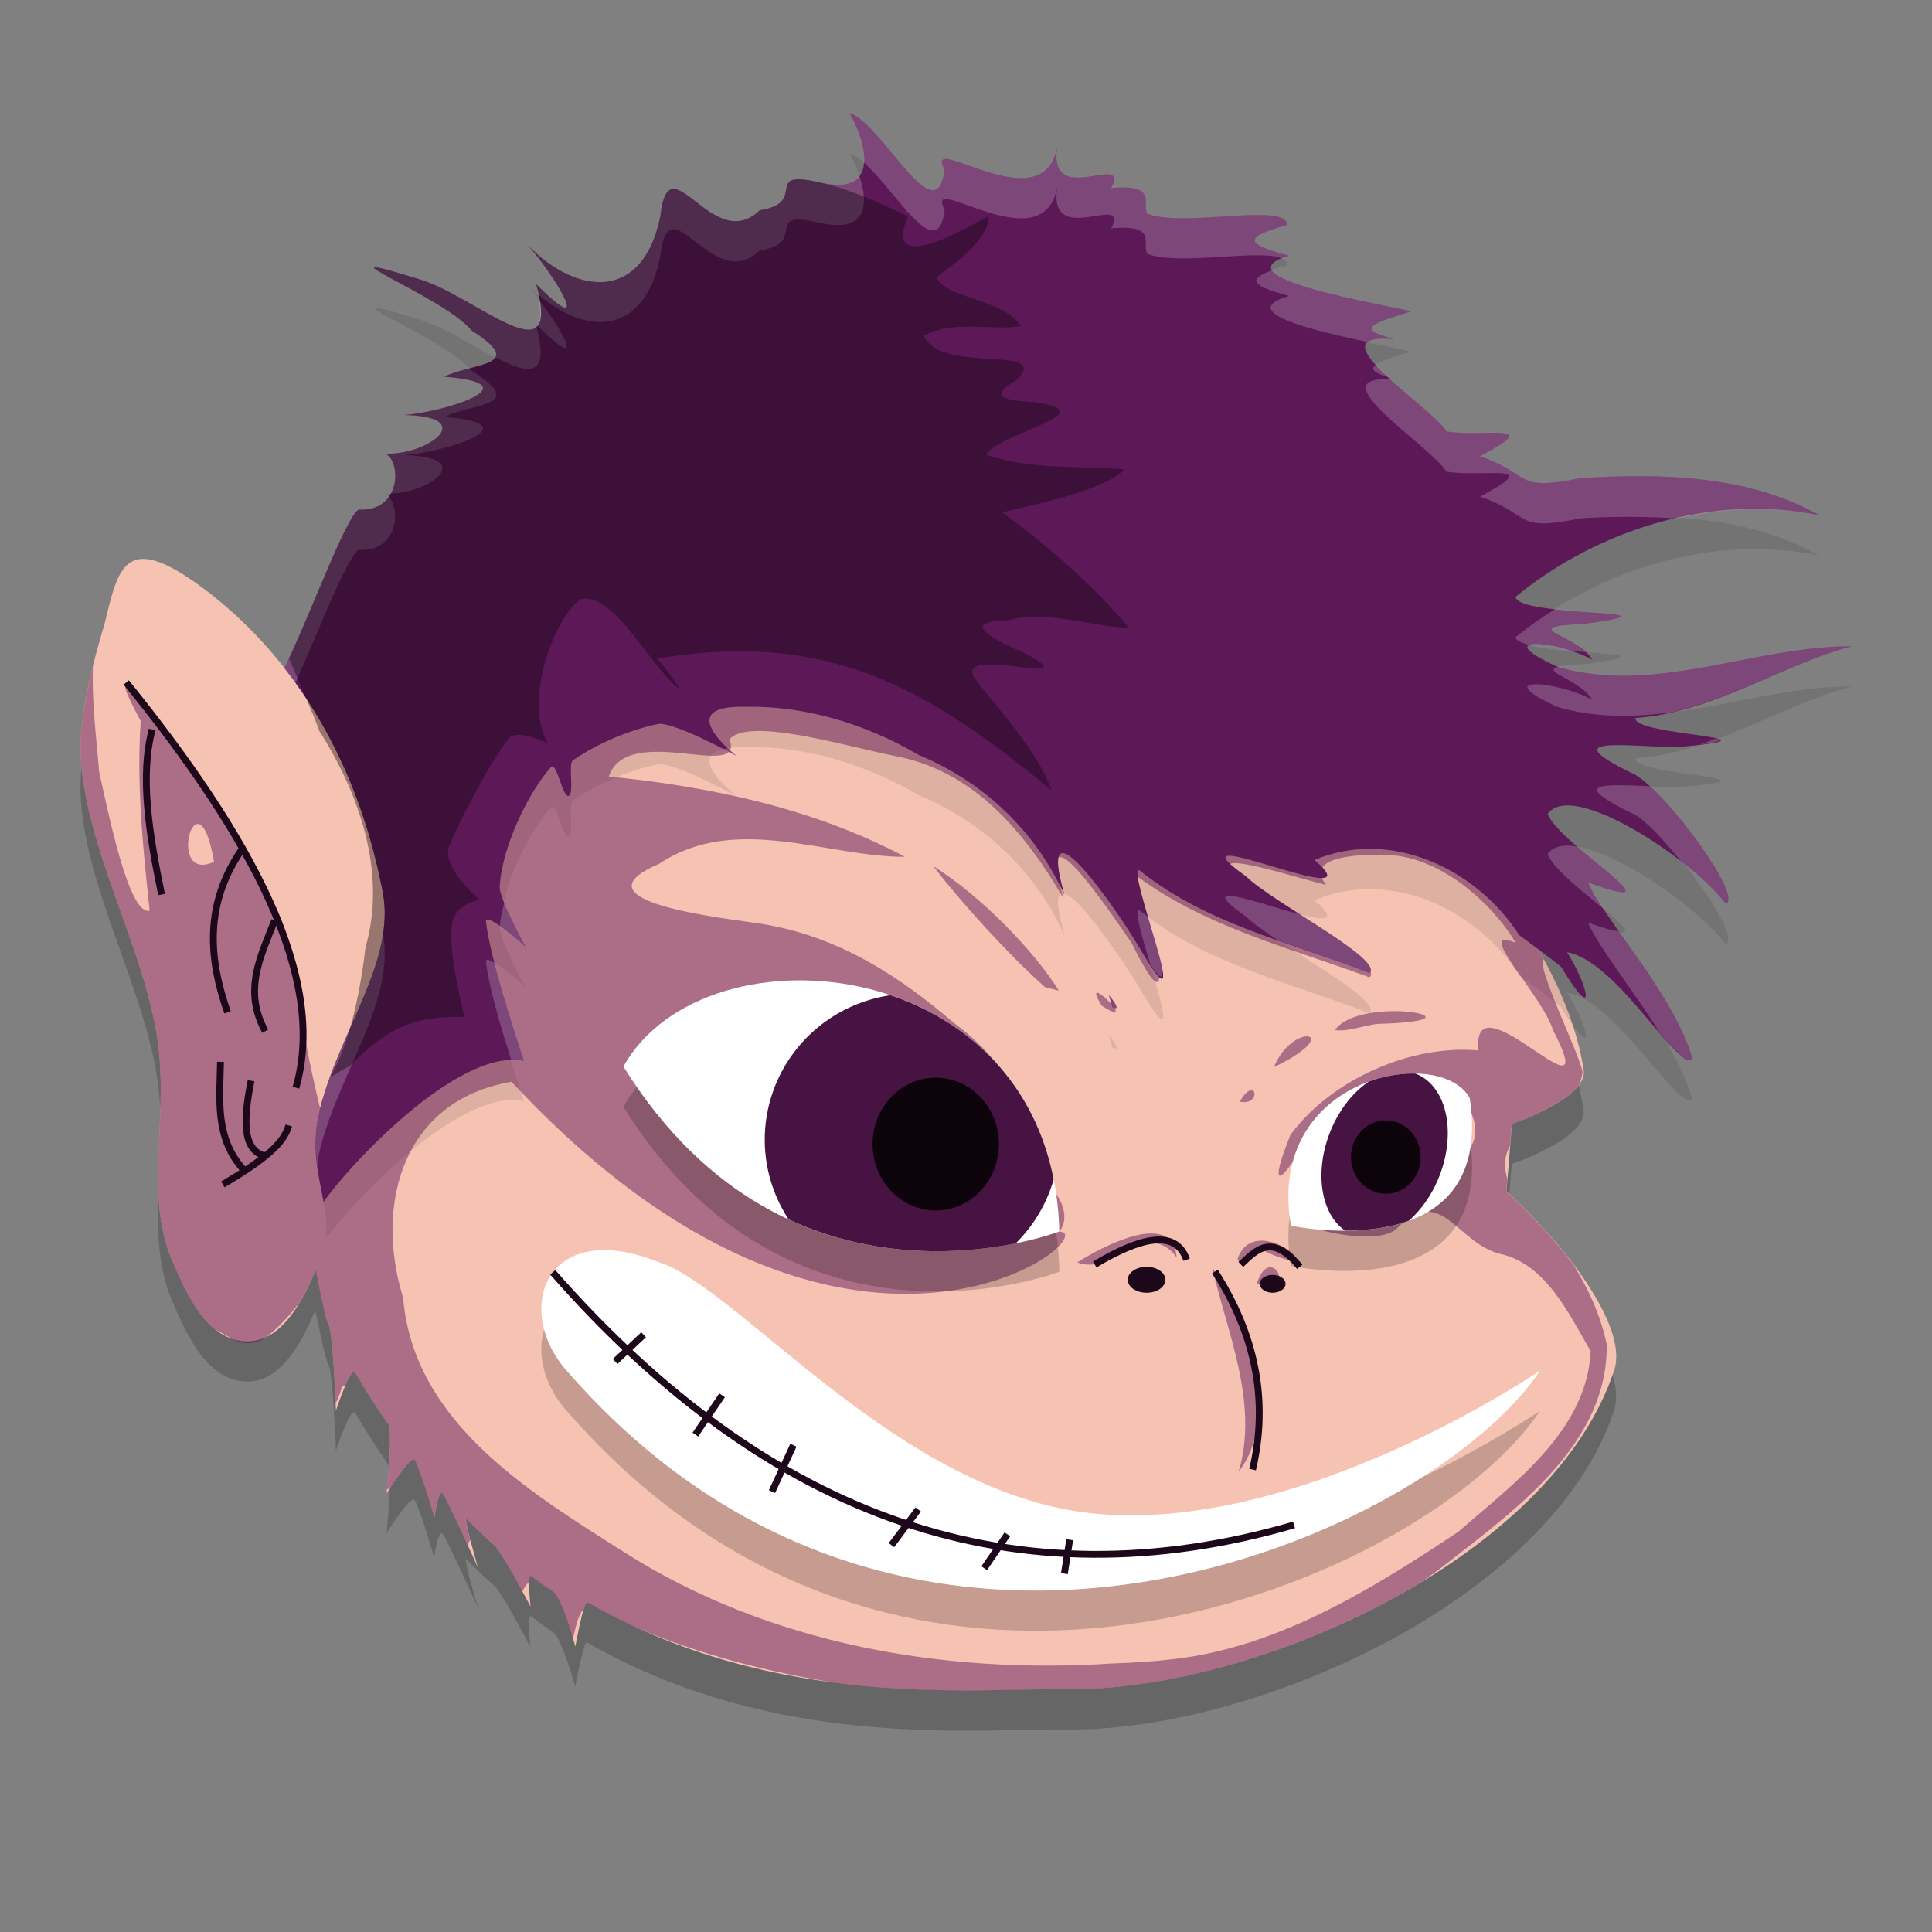 <svg xmlns="http://www.w3.org/2000/svg" width="24" height="24" version="1.1">
 <rect width="100%" height="100%" fill="#808080" stroke="none"/>
 <path style="opacity:0.2" d="m 1.731,7.446 c -0.254,0.036 -0.326,0.364 -0.428,0.787 -0.16,0.53 -0.317,1.17 -0.303,1.609 0.04,1.183 0.814,2.456 0.964,3.63 0.123,0.963 -0.172,1.872 0.174,2.689 0.195,0.46 0.435,0.95 0.875,0.998 0.452,0.049 0.725,-0.454 0.903,-0.882 0.059,0.27 0.121,0.595 0.168,0.685 0.053,0.102 0.089,1.061 0.089,1.061 0,0 0.184,-0.564 0.24,-0.469 0.133,0.224 0.27,0.437 0.409,0.638 0.061,0.088 -0.021,0.855 -0.021,0.855 -1e-7,0 0.299,-0.475 0.347,-0.414 0.062,0.08 0.246,0.715 0.246,0.715 0,0 0.049,-0.357 0.103,-0.296 0.049,0.055 0.44,0.922 0.44,0.922 0,0 -0.192,-0.654 -0.142,-0.603 0.116,0.118 0.233,0.229 0.351,0.334 0.094,0.084 0.443,0.752 0.443,0.752 0,0 -0.048,-0.422 0.009,-0.379 0.09,0.068 0.179,0.134 0.27,0.196 0.116,0.08 0.277,0.679 0.277,0.679 0,0 0.104,-0.574 0.148,-0.549 2.358,1.352 4.855,1.063 5.947,1.08 2.308,0.036 6.031,-1.602 6.81,-3.962 0.185,-0.561 -0.667,-1.617 -1.338,-2.223 l 0.067,-0.839 c 0,0 0.945,-0.321 0.892,-0.671 C 19.448,12.323 18.138,10.985 18.138,10.985 L 6.795,7.938 4.017,15.145 l -0.027,0.125 C 3.932,14.982 3.873,14.667 3.977,14.266 4.232,13.281 4.916,12.429 4.755,11.584 4.346,9.445 3.213,8.296 2.429,7.738 2.101,7.507 1.884,7.424 1.731,7.446 Z"/>
 <path style="fill:#f6c3b3" d="M 6.795,7.439 18.138,10.485 c 0,0 1.31,1.339 1.535,2.806 0.053,0.35 -0.891,0.67 -0.891,0.67 l -0.068,0.839 c 0.671,0.606 1.523,1.661 1.338,2.222 -0.779,2.36 -4.502,3.998 -6.81,3.962 -1.093,-0.017 -3.588,0.273 -5.946,-1.08 -0.045,-0.026 -0.149,0.549 -0.149,0.549 0,0 -0.161,-0.599 -0.277,-0.679 C 6.779,19.713 6.689,19.648 6.599,19.579 c -0.057,-0.043 -0.008,0.379 -0.008,0.379 0,0 -0.35,-0.668 -0.443,-0.752 -0.118,-0.105 -0.235,-0.217 -0.351,-0.334 -0.05,-0.051 0.141,0.603 0.141,0.603 0,0 -0.391,-0.867 -0.44,-0.922 -0.054,-0.061 -0.102,0.296 -0.102,0.296 0,0 -0.185,-0.635 -0.247,-0.715 -0.047,-0.06 -0.346,0.414 -0.346,0.414 0,0 0.081,-0.768 0.02,-0.856 -0.139,-0.2 -0.276,-0.412 -0.409,-0.637 -0.056,-0.095 -0.241,0.469 -0.241,0.469 0,0 -0.035,-0.958 -0.089,-1.061 -0.068,-0.13 -0.178,-0.863 -0.244,-1.001 l 0.176,-0.817 z"/>
 <path style="opacity:0.2" d="m 8.184,16.178 c 0.997,0.32 2.975,2.87 5.387,3.121 2.576,0.268 5.561,-1.774 5.561,-1.774 -1.363,2.046 -7.799,4.974 -12.119,-0.029 -0.638,-0.766 -0.206,-1.874 1.171,-1.317 z"/>
 <path style="opacity:0.1" d="M 10.554,1.906 C 10.761,2.273 10.945,2.941 10.187,2.768 9.451,2.596 10.057,3.018 9.438,3.112 8.848,3.679 8.307,2.225 8.203,3.185 7.991,4.233 7.191,4.186 6.56,3.551 6.866,3.883 7.417,4.783 6.66,4.03 6.991,5.227 5.912,4.183 5.225,3.974 3.746,3.514 5.525,4.186 5.86,4.607 c 0.71,0.451 4.23e-4,0.397 -0.341,0.573 1.118,0.088 0.002,0.439 -0.495,0.474 0.927,0.025 0.291,0.501 -0.234,0.481 0.201,0.106 0.186,0.726 -0.339,0.695 -0.173,0.129 -0.582,1.274 -0.919,1.968 0.511,0.651 0.986,1.553 1.222,2.784 0.162,0.845 -0.523,1.698 -0.778,2.683 -0.124,0.477 -0.017,0.834 0.043,1.166 0.272,-0.404 1.657,-1.92 2.489,-1.754 -0.149,-0.457 -0.424,-1.309 -0.471,-1.728 -0.016,-0.143 0.493,0.314 0.493,0.314 0,0 -0.343,-0.618 -0.322,-0.758 0.035,-0.521 0.374,-1.185 0.637,-1.477 C 6.917,9.949 6.993,10.447 7.072,10.382 7.131,10.332 7.056,9.987 7.117,9.945 7.626,9.595 8.157,9.498 8.157,9.498 c 0.162,-0.064 0.994,0.393 0.994,0.393 0,0 -0.829,-0.634 0.111,-0.611 0.714,-0.013 1.459,0.194 2.149,0.598 0.8,0.333 1.443,0.932 1.812,1.739 -0.372,-1.301 0.663,0.193 0.963,0.709 0.686,1.156 -0.206,-1.061 -0.033,-1.016 0.834,0.671 1.883,0.897 2.859,1.277 0.186,-0.168 -1.203,-0.877 -1.534,-1.201 -1.083,-0.768 1.683,0.509 0.851,-0.203 0.957,-0.402 2.025,0.123 2.543,0.934 0,0 0.466,0.339 0.523,0.398 0.442,0.729 0.346,0.253 0.072,-0.186 0.625,0.111 1.359,1.463 1.558,1.332 -0.222,-0.799 -1.068,-1.693 -1.299,-2.199 1.226,0.443 -0.337,-0.449 -0.5,-0.849 0.292,-0.434 1.787,0.553 2.209,1.111 0.225,-0.064 -0.683,-1.331 -1.122,-1.601 -1.125,-0.536 0.052,-0.316 0.6,-0.349 C 22.249,9.652 20.281,9.639 20.317,9.42 21.286,9.349 22.094,8.775 23,8.528 c -1.215,-0.004 -2.438,0.609 -3.653,0.255 -0.886,-0.406 0.03,-0.318 0.435,-0.086 C 19.604,8.381 18.773,8.292 19.706,8.248 21.041,8.059 18.849,8.173 18.827,7.914 19.85,7.073 21.293,6.625 22.6,6.902 21.723,6.401 20.623,6.376 19.631,6.439 18.801,6.61 19.043,6.398 18.386,6.167 19.204,5.734 18.45,5.935 17.97,5.859 17.748,5.516 16.297,4.626 17.316,4.712 16.862,4.588 16.99,4.533 17.516,4.373 17.67,4.356 15.01,3.967 16.015,3.677 15.49,3.536 15.41,3.455 15.989,3.294 15.992,3.009 14.702,3.331 14.252,3.154 14.179,3.013 14.387,2.788 13.803,2.836 14.044,2.366 13.008,3.11 13.134,2.315 12.972,3.29 11.455,2.098 11.734,2.605 11.631,3.429 10.946,2.016 10.554,1.906 Z m 3.221,10.958 c 0.015,0.049 0.029,0.098 0.042,0.148 0.104,0.053 0.035,-0.064 -0.042,-0.148 z"/>
 <path style="fill:#f6c3b3" d="M 2.429,7.238 C 3.213,7.796 4.346,8.945 4.755,11.084 4.916,11.929 4.232,12.781 3.977,13.766 3.769,14.567 4.212,15.032 3.992,15.603 3.818,16.05 3.528,16.716 3.014,16.66 2.574,16.612 2.334,16.122 2.139,15.662 1.793,14.845 2.088,13.935 1.965,12.972 1.814,11.798 1.041,10.526 1.001,9.343 0.986,8.904 1.143,8.264 1.303,7.734 1.466,7.057 1.554,6.623 2.429,7.238 Z"/>
 <path style="opacity:0.5;fill:#621b5b" d="M 2.622,9.905 C 2.356,9.524 1.079,7.714 1.748,8.957 1.695,9.747 1.775,10.53 1.859,11.313 1.597,11.378 1.34,10.066 1.231,9.586 1.206,9.24 1.138,8.742 1.154,8.278 c -0.094,0.383 -0.163,0.769 -0.153,1.065 0.04,1.183 0.814,2.456 0.964,3.63 0.123,0.963 -0.172,1.872 0.174,2.69 0.14,0.331 0.304,0.677 0.549,0.863 0.189,0.086 0.315,0.228 0.549,0.126 0.233,-0.129 0.482,-0.469 0.482,-0.469 0.078,-0.13 0.146,-0.271 0.202,-0.405 0.056,0.266 0.119,0.601 0.163,0.686 0.045,0.087 0.076,0.759 0.085,0.969 0.024,-0.042 0.051,-0.111 0.084,-0.217 0.012,0.002 0.022,0.006 0.033,0.009 0.05,-0.116 0.102,-0.213 0.128,-0.169 0.133,0.224 0.27,0.437 0.409,0.637 0.055,0.08 -0.004,0.696 -0.016,0.812 0.015,-0.01 0.032,-0.023 0.05,-0.039 0.088,-0.133 0.257,-0.375 0.291,-0.331 0.061,0.078 0.236,0.678 0.243,0.702 0.002,0.001 0.004,0.003 0.005,0.004 0.004,-0.027 0.049,-0.345 0.101,-0.287 0.033,0.038 0.193,0.382 0.312,0.642 0.009,-0.027 0.02,-0.049 0.033,-0.063 -0.039,-0.148 -0.07,-0.284 -0.046,-0.26 0.116,0.118 0.233,0.229 0.351,0.334 0.068,0.061 0.236,0.368 0.342,0.565 0.025,-0.056 0.053,-0.097 0.083,-0.115 0.002,-0.053 0.008,-0.09 0.026,-0.076 0.09,0.068 0.18,0.134 0.27,0.196 0.086,0.059 0.196,0.401 0.248,0.575 0.031,-0.099 0.056,-0.283 0.133,-0.359 0.017,-0.056 0.033,-0.094 0.045,-0.087 0.2,0.115 0.401,0.216 0.601,0.309 6e-4,2.54e-4 0.001,6e-4 0.002,8.5e-4 0.799,0.34 1.641,0.553 2.497,0.692 1.204,0.153 2.241,0.069 2.846,0.078 1.28,0.02 2.995,-0.476 4.402,-1.323 0.121,-0.083 0.241,-0.17 0.357,-0.262 0.864,-0.674 1.977,-1.486 1.96,-2.7 -0.073,-0.353 -0.223,-0.682 -0.412,-0.988 -0.253,-0.336 -0.559,-0.662 -0.835,-0.911 l 0.013,-0.156 c -0.051,-0.172 -0.03,-0.303 0.033,-0.411 l 0.022,-0.273 c 0,0 0.641,-0.218 0.837,-0.491 0.022,-0.047 0.036,-0.099 0.042,-0.156 -0.045,-0.238 -0.596,-1.35 -0.48,-1.393 -0.455,-0.836 -1.041,-1.437 -1.041,-1.437 L 6.795,7.439 4.016,14.646 3.989,14.771 c -0.057,-0.288 -0.117,-0.604 -0.013,-1.005 -0.564,-2.332 0.018,-1.734 -1.355,-3.861 z m 6.777,-0.825 c 0.477,-0.008 1.294,0.229 1.728,0.313 0.983,0.186 1.616,0.965 2.086,1.77 -0.384,-1.268 0.566,0.15 0.844,0.551 0.649,1.312 0.223,-0.395 0.004,-0.876 0.87,0.668 1.941,0.929 2.951,1.303 0.196,-0.166 -1.086,-0.823 -1.404,-1.125 -0.978,-0.596 0.466,-0.117 0.867,-0.023 -0.263,-0.323 0.283,-0.389 0.767,-0.372 0.636,0.021 1.28,0.576 1.587,1.091 -0.541,-0.221 0.322,0.637 0.463,1.084 0.66,1.277 -1.029,-0.731 -0.925,0.253 -0.809,-0.076 -1.81,0.337 -2.337,1.049 -0.346,0.868 -0.005,0.467 0.251,-0.054 0.989,-1.037 -0.31,0.462 0.105,1.042 -1.04,-0.096 0.571,0.491 0.952,0.187 0.565,-0.585 0.746,0.162 1.293,0.302 0.573,0.124 0.858,0.746 1.129,1.21 -0.049,0.993 -0.956,1.64 -1.644,2.243 -1.071,0.712 -2.234,1.433 -3.538,1.582 -0.247,0.03 -0.495,0.045 -0.743,0.053 C 11.731,20.803 9.549,20.426 7.748,19.278 6.57,18.531 5.137,17.665 5.008,16.123 c -0.361,-1.169 -0.001,-2.456 1.346,-2.685 4.185,4.495 7.404,1.88 6.806,1.861 0.29,-0.37 -0.534,-1.04 -0.366,-0.368 0.166,-0.972 -0.223,-1.69 -0.956,-2.234 C 11.186,12.141 10.433,11.632 9.454,11.475 9.059,11.412 7.063,11.208 8.187,10.732 c 0.947,-0.635 2.086,-0.085 3.054,-0.088 -1.119,-0.599 -2.415,-0.873 -3.679,-0.998 0.238,-0.683 1.693,0.067 1.501,-0.461 0.056,-0.072 0.177,-0.101 0.336,-0.104 z M 2.466,10.236 c 0.062,0.011 0.135,0.135 0.193,0.469 C 2.221,10.911 2.307,10.207 2.466,10.236 Z m 9.124,0.521 c 0.354,0.454 0.908,1.075 1.391,1.505 l 0.172,0.044 C 12.846,11.812 12.184,11.128 11.59,10.757 Z m 2.041,1.575 c -0.026,-0.002 -0.02,0.039 0.056,0.163 0.384,0.242 0.022,-0.157 -0.056,-0.163 z m 3.637,0.229 c -0.262,0.007 -0.565,0.067 -0.686,0.235 0.195,0.027 0.404,-0.085 0.606,-0.079 0.837,-0.031 0.516,-0.167 0.08,-0.156 z m -1.052,0.314 c -0.102,0.013 -0.289,0.129 -0.391,0.382 0.513,-0.248 0.522,-0.4 0.391,-0.382 z m 1.604,0.522 c 0.171,-0.025 0.81,0.611 0.335,0.974 -0.304,0.513 -0.073,-0.629 -0.291,-0.693 -0.106,-0.19 -0.101,-0.272 -0.044,-0.281 z m -2.273,0.146 c -0.032,-0.002 -0.084,0.033 -0.147,0.142 0.197,0.042 0.218,-0.139 0.147,-0.142 z m 1.863,0.106 c 0.02,0.004 0.045,0.019 0.075,0.055 -0.144,0.148 -0.16,-0.07 -0.075,-0.055 z m 0.186,0.134 c 0.044,-0.014 0.103,0.248 0.213,0.455 0.031,0.187 -0.296,0.063 -0.285,-0.059 0.023,-0.279 0.045,-0.387 0.071,-0.396 z m -0.556,0.033 c 0.009,-0.003 0.022,0.003 0.039,0.027 -0.052,0.073 -0.065,-0.018 -0.039,-0.027 z m 0.019,0.108 c 0.012,0.002 0.028,0.014 0.047,0.042 -0.084,0.118 -0.1,-0.052 -0.047,-0.042 z m -0.179,0.114 c 0.04,0.004 0.064,0.048 0.021,0.169 -0.28,0.008 -0.111,-0.178 -0.021,-0.169 z m 0.727,0.408 c 0.013,0.003 0.031,0.02 0.055,0.059 -0.067,0.177 -0.111,-0.072 -0.055,-0.059 z m -0.07,0.264 c 0.008,0.002 0.018,0.014 0.031,0.041 -0.055,0.116 -0.065,-0.051 -0.031,-0.041 z m -3.248,0.612 c -0.297,0.008 -0.715,0.237 -0.906,0.36 0.447,0.176 0.856,-0.559 1.233,-0.064 -0.015,-0.225 -0.149,-0.3 -0.327,-0.295 z m 1.366,0.09 c -0.115,0.005 -0.222,0.063 -0.28,0.221 0.02,0.168 0.251,-0.162 0.349,-0.084 0.683,0.312 0.275,-0.152 -0.069,-0.137 z m -0.596,0.327 c 0.169,0.783 0.584,1.669 0.329,2.54 0.523,-0.658 0.065,-1.821 -0.329,-2.54 z m 0.735,0.005 c -0.058,-0.009 -0.13,0.038 -0.184,0.205 0.369,0.108 0.311,-0.185 0.184,-0.205 z m -1.586,0.1 c -0.141,0.006 -0.261,0.062 -0.035,0.188 0.434,-0.12 0.217,-0.195 0.035,-0.188 z"/>
 <path style="fill:#5d1957" d="M 10.554,1.406 C 10.761,1.774 10.945,2.441 10.187,2.268 9.451,2.096 10.057,2.518 9.438,2.612 8.848,3.179 8.307,1.725 8.203,2.685 7.991,3.733 7.191,3.687 6.56,3.051 6.866,3.383 7.417,4.283 6.66,3.53 6.991,4.727 5.912,3.683 5.225,3.474 3.746,3.014 5.525,3.687 5.86,4.107 6.57,4.558 5.861,4.505 5.519,4.68 6.637,4.768 5.521,5.119 5.025,5.155 5.951,5.179 5.315,5.655 4.79,5.636 4.991,5.742 4.977,6.362 4.452,6.331 4.279,6.46 3.87,7.605 3.533,8.299 4.044,8.951 4.519,9.852 4.755,11.083 4.916,11.929 4.232,12.781 3.977,13.766 3.853,14.243 3.959,14.6 4.02,14.932 4.292,14.528 5.676,13.011 6.508,13.178 6.359,12.72 6.084,11.869 6.037,11.45 c -0.016,-0.143 0.493,0.314 0.493,0.314 0,0 -0.343,-0.618 -0.322,-0.758 0.035,-0.521 0.374,-1.185 0.637,-1.477 C 6.917,9.449 6.993,9.947 7.072,9.882 7.131,9.832 7.056,9.487 7.117,9.445 7.626,9.096 8.157,8.998 8.157,8.998 c 0.162,-0.064 0.994,0.393 0.994,0.393 0,0 -0.829,-0.634 0.111,-0.611 0.714,-0.013 1.459,0.194 2.149,0.598 0.8,0.333 1.443,0.932 1.812,1.739 -0.372,-1.301 0.663,0.193 0.963,0.709 0.686,1.156 -0.206,-1.061 -0.033,-1.016 0.834,0.671 1.883,0.897 2.859,1.277 0.186,-0.168 -1.203,-0.877 -1.534,-1.201 -1.083,-0.768 1.683,0.509 0.851,-0.203 0.957,-0.402 2.025,0.123 2.543,0.934 0,0 0.466,0.339 0.523,0.398 0.442,0.729 0.346,0.253 0.072,-0.186 0.625,0.111 1.359,1.463 1.558,1.332 -0.222,-0.799 -1.068,-1.693 -1.299,-2.199 1.226,0.443 -0.337,-0.449 -0.5,-0.849 0.292,-0.434 1.787,0.553 2.209,1.111 0.225,-0.064 -0.683,-1.331 -1.122,-1.601 -1.125,-0.536 0.052,-0.316 0.6,-0.349 C 22.249,9.153 20.281,9.139 20.317,8.92 21.286,8.849 22.094,8.275 23,8.028 c -1.215,-0.004 -2.438,0.609 -3.653,0.255 -0.886,-0.406 0.03,-0.318 0.435,-0.086 C 19.604,7.882 18.773,7.792 19.706,7.748 21.041,7.559 18.849,7.673 18.827,7.414 19.85,6.573 21.293,6.125 22.6,6.402 21.723,5.902 20.623,5.876 19.631,5.939 18.801,6.11 19.043,5.898 18.386,5.667 19.204,5.235 18.45,5.435 17.97,5.359 17.748,5.017 16.297,4.127 17.316,4.212 16.862,4.088 16.99,4.034 17.516,3.873 17.67,3.857 15.01,3.467 16.015,3.177 15.49,3.036 15.41,2.955 15.989,2.795 15.992,2.509 14.702,2.831 14.252,2.654 14.179,2.513 14.387,2.288 13.803,2.336 14.044,1.866 13.008,2.61 13.134,1.815 12.972,2.791 11.455,1.598 11.734,2.106 11.631,2.929 10.946,1.516 10.554,1.406 Z m 3.221,10.958 c 0.015,0.049 0.029,0.098 0.042,0.148 0.104,0.053 0.035,-0.064 -0.042,-0.148 z"/>
 <path style="fill:#ffffff" d="m 8.184,15.679 c 0.997,0.32 2.975,2.87 5.387,3.121 2.576,0.268 5.561,-1.774 5.561,-1.774 -1.363,2.046 -7.799,4.974 -12.119,-0.029 -0.638,-0.766 -0.206,-1.874 1.171,-1.317 z"/>
 <path style="opacity:0.2" d="m 9.883,12.678 c -0.912,0.014 -1.757,0.386 -2.139,1.071 2.078,3.339 5.416,2.049 5.416,2.049 -0.052,-2.172 -1.758,-3.143 -3.277,-3.12 z m 7.636,1.158 c -0.74,0.021 -1.704,0.602 -1.482,1.89 0,0 2.542,0.544 2.222,-1.584 -0.112,-0.209 -0.403,-0.315 -0.739,-0.306 z"/>
 <path style="fill:#ffffff" d="m 7.744,13.249 c 1.018,-1.827 5.332,-1.425 5.415,2.049 0,0 -3.337,1.29 -5.415,-2.049 z"/>
 <path style="opacity:0.2;fill:#ffffff" d="m 10.554,1.406 c 0.1,0.178 0.192,0.424 0.178,0.613 0.393,0.347 0.914,1.296 1.003,0.586 -0.28,-0.508 1.238,0.685 1.399,-0.29 -0.126,0.795 0.91,0.051 0.669,0.521 0.584,-0.048 0.376,0.177 0.449,0.317 0.39,0.153 1.407,-0.066 1.671,0.058 0.028,-0.012 0.053,-0.023 0.092,-0.034 C 15.49,3.036 15.41,2.956 15.989,2.795 15.992,2.509 14.702,2.83 14.252,2.653 14.178,2.513 14.387,2.288 13.803,2.336 14.044,1.866 13.008,2.61 13.134,1.815 12.973,2.791 11.455,1.598 11.734,2.105 11.631,2.929 10.946,1.516 10.554,1.406 Z m 0.121,0.777 C 10.602,2.282 10.456,2.33 10.188,2.269 9.451,2.096 10.056,2.518 9.438,2.612 8.848,3.179 8.306,1.725 8.202,2.686 7.991,3.733 7.191,3.687 6.561,3.052 6.866,3.383 7.417,4.283 6.66,3.53 6.675,3.584 6.673,3.611 6.683,3.656 7.291,4.18 8.004,4.168 8.202,3.186 8.306,2.225 8.848,3.679 9.437,3.112 c 0.619,-0.094 0.014,-0.516 0.75,-0.344 0.59,0.134 0.606,-0.239 0.487,-0.585 z M 4.653,3.319 C 4.545,3.334 5.609,3.792 5.86,4.107 6.123,4.274 6.19,4.372 6.154,4.438 6.551,4.646 6.836,4.713 6.665,4.06 6.461,4.244 5.735,3.629 5.225,3.474 4.855,3.359 4.689,3.314 4.653,3.319 Z M 15.803,3.358 c -0.331,0.119 -0.235,0.198 0.212,0.318 -0.683,0.197 0.308,0.433 0.977,0.573 0.047,-0.037 0.147,-0.053 0.325,-0.038 C 16.862,4.087 16.99,4.034 17.516,3.873 17.639,3.86 15.96,3.607 15.803,3.358 Z M 6.693,3.722 c 0.025,0.156 0.026,0.273 -0.017,0.324 0.629,0.619 0.311,0.056 0.017,-0.324 z M 17.094,4.532 c -0.077,0.051 -0.031,0.098 0.156,0.156 -0.06,-0.055 -0.111,-0.106 -0.156,-0.156 z m -11.268,0.045 c -0.107,0.028 -0.218,0.058 -0.307,0.104 1.118,0.088 0.002,0.438 -0.495,0.474 0.927,0.025 0.291,0.501 -0.234,0.481 0.121,0.064 0.162,0.314 0.062,0.496 0.511,-0.017 1.064,-0.454 0.173,-0.478 0.497,-0.036 1.613,-0.386 0.495,-0.474 0.341,-0.176 1.051,-0.123 0.341,-0.573 -0.008,-0.01 -0.025,-0.02 -0.034,-0.03 z M 17.278,4.714 c -0.918,-0.051 0.473,0.808 0.691,1.145 0.48,0.076 1.235,-0.124 0.417,0.309 0.657,0.231 0.414,0.442 1.244,0.271 0.39,-0.025 0.795,-0.025 1.198,10e-4 0.585,-0.134 1.191,-0.16 1.771,-0.037 C 21.723,5.902 20.623,5.876 19.631,5.938 18.801,6.11 19.044,5.898 18.387,5.667 19.205,5.234 18.45,5.434 17.97,5.358 17.871,5.206 17.538,4.949 17.278,4.714 Z M 4.827,6.17 c -0.071,0.1 -0.19,0.172 -0.375,0.161 -0.173,0.129 -0.582,1.273 -0.919,1.968 0.046,0.058 0.089,0.13 0.134,0.192 0.305,-0.685 0.635,-1.548 0.785,-1.66 0.488,0.029 0.532,-0.501 0.375,-0.661 z m 14.494,1.395 c -0.172,0.108 -0.339,0.222 -0.494,0.35 0.004,0.043 0.079,0.073 0.177,0.099 0.072,-0.028 0.284,0.003 0.493,0.068 0.07,0.006 0.136,0.015 0.202,0.02 -0.261,-0.237 -0.822,-0.313 0.007,-0.353 0.914,-0.129 0.18,-0.121 -0.385,-0.184 z M 23,8.027 c -1.212,-0.004 -2.429,0.605 -3.641,0.258 -0.229,0.056 0.283,0.163 0.423,0.411 -0.405,-0.232 -1.321,-0.32 -0.435,0.086 0.469,0.137 0.938,0.129 1.408,0.068 C 21.538,8.676 22.235,8.237 23,8.027 Z m -1.68,1.146 c -0.069,0.025 -0.137,0.054 -0.207,0.076 0.245,-0.029 0.292,-0.053 0.207,-0.076 z M 9.039,9.296 c -0.019,0.003 -0.045,0.004 -0.062,0.008 0.054,0.028 0.173,0.088 0.173,0.088 0,0 -0.051,-0.04 -0.111,-0.096 z m 10.944,0.462 c -0.222,0.016 -0.234,0.095 0.328,0.363 0.158,0.097 0.37,0.33 0.574,0.582 0.231,0.18 0.432,0.365 0.548,0.519 0.197,-0.056 -0.471,-1.03 -0.937,-1.455 -0.195,-0.008 -0.387,-0.018 -0.514,-0.009 z m -0.482,0.747 c -0.124,-0.006 -0.222,0.025 -0.276,0.106 0.075,0.185 0.442,0.47 0.702,0.685 -0.079,-0.12 -0.159,-0.24 -0.202,-0.335 0.885,0.32 0.316,-0.059 -0.13,-0.443 -0.032,-0.005 -0.065,-0.011 -0.094,-0.013 z m -6.282,0.596 c -0.002,-4.82e-4 -0.003,0.001 -0.005,10e-4 0.002,0.005 0.005,0.01 0.008,0.015 -0.002,-0.007 -0.001,-0.009 -0.003,-0.016 z m 2.051,0.028 c -0.094,-6.5e-4 -0.064,0.064 0.207,0.256 0.081,0.08 0.228,0.183 0.398,0.296 0.379,0.134 0.762,0.26 1.136,0.405 0.117,-0.105 -0.386,-0.424 -0.86,-0.728 -0.308,-0.079 -0.738,-0.229 -0.881,-0.229 z m -9.007,0.085 c -0.023,0.099 -0.048,0.199 -0.055,0.292 0.143,0.101 0.321,0.258 0.321,0.258 0,0 -0.175,-0.318 -0.267,-0.55 z m 7.89,0.095 c -0.069,-0.018 0.034,0.328 0.136,0.672 0.276,0.414 0.116,-0.106 -0.027,-0.594 -0.036,-0.027 -0.073,-0.05 -0.108,-0.078 z m 5.572,0.152 c 0.152,0.335 0.566,0.841 0.898,1.375 0.177,0.207 0.33,0.37 0.4,0.323 -0.15,-0.539 -0.578,-1.113 -0.915,-1.591 -0.067,-0.006 -0.173,-0.031 -0.384,-0.107 z M 4.755,11.584 c -0.098,0.685 -0.573,1.391 -0.778,2.183 -0.071,0.274 -0.063,0.502 -0.034,0.715 0.009,-0.071 0.014,-0.139 0.034,-0.216 0.256,-0.984 0.939,-1.837 0.778,-2.682 z m 1.299,0.338 c -0.012,0.001 -0.019,0.009 -0.017,0.027 0.033,0.297 0.175,0.779 0.312,1.216 0.055,-0.002 0.109,0.003 0.16,0.013 -0.101,-0.311 -0.258,-0.798 -0.364,-1.214 -0.037,-0.022 -0.073,-0.044 -0.091,-0.042 z m 7.721,0.442 c 0.015,0.049 0.029,0.098 0.042,0.147 0.104,0.053 0.035,-0.064 -0.042,-0.147 z"/>
 <path style="opacity:0.4;fill:#0c030b" d="M 10.187,2.268 C 9.451,2.096 10.057,2.518 9.438,2.612 8.848,3.179 8.307,1.725 8.203,2.685 7.991,3.733 7.191,3.687 6.56,3.051 6.866,3.383 7.417,4.283 6.66,3.53 6.991,4.727 5.912,3.683 5.225,3.474 3.746,3.014 5.525,3.687 5.86,4.107 6.57,4.558 5.861,4.505 5.519,4.68 6.637,4.768 5.521,5.119 5.025,5.155 5.951,5.179 5.315,5.655 4.79,5.636 4.991,5.742 4.977,6.362 4.452,6.331 4.289,6.453 3.915,7.48 3.59,8.179 3.74,8.531 3.894,8.872 3.966,9.08 4.467,9.865 4.806,10.842 4.541,11.768 4.331,13.53 3.808,13.511 4.348,13.24 4.91,12.666 5.265,12.63 5.769,12.634 5.729,12.444 5.564,11.824 5.617,11.47 c 0.034,-0.231 0.337,-0.297 0.337,-0.297 0,0 -0.49,-0.417 -0.37,-0.669 0.09,-0.23 0.457,-0.968 0.734,-1.329 0.1,-0.131 0.492,0.063 0.492,0.063 -0.325,-0.533 0.098,-1.602 0.407,-1.796 0.424,-0.088 0.882,0.887 1.246,1.134 0,0 -0.185,-0.272 -0.3,-0.394 2.148,-0.362 3.383,0.387 4.9,1.635 -0.192,-0.515 -0.619,-0.948 -0.954,-1.39 -0.289,-0.433 1.473,0.145 0.63,-0.308 -0.259,-0.11 -0.904,-0.406 -0.247,-0.405 0.49,-0.158 1.16,0.098 1.53,0.08 -0.462,-0.541 -1.001,-1.01 -1.572,-1.431 0.488,-0.114 1.235,-0.265 1.524,-0.532 -0.576,-0.047 -1.176,0.008 -1.729,-0.183 0.185,-0.281 1.522,-0.525 0.603,-0.653 -0.291,-0.018 -0.632,-0.045 -0.213,-0.277 0.428,-0.447 -0.952,-0.065 -1.16,-0.546 0.359,-0.208 0.945,-0.055 1.209,-0.124 -0.237,-0.344 -0.96,-0.343 -1.048,-0.605 0.24,-0.177 0.68,-0.506 0.636,-0.757 -0.381,0.222 -1.295,0.712 -0.993,9.9e-4 0,0 -0.67,-0.336 -1.091,-0.419 z"/>
 <path style="fill:#ffffff" d="m 18.258,13.642 c -0.359,-0.668 -2.543,-0.289 -2.221,1.584 0,0 2.542,0.545 2.221,-1.584 z"/>
 <path style="fill:none;stroke:#1d081b;stroke-width:0.085px" d="m 13.599,15.708 c 0.534,-0.319 1.002,-0.461 1.142,-0.059 v 0"/>
 <path style="fill:none;stroke:#1d081b;stroke-width:0.085px" d="m 15.414,15.708 c 0.195,-0.185 0.385,-0.393 0.732,0.029"/>
 <ellipse style="fill:#1d081b" cx="14.243" cy="15.898" rx=".234" ry=".161"/>
 <ellipse style="fill:#1d081b" cx="15.809" cy="15.948" rx=".161" ry=".111"/>
 <path style="fill:none;stroke:#1d081b;stroke-width:0.085px" d="m 15.092,15.796 c 0.502,0.781 0.669,1.6 0.468,2.459"/>
 <path style="fill:#461342" d="m 11.062,12.363 a 1.83,1.815 0 0 0 -1.562,1.794 1.83,1.815 0 0 0 0.297,0.991 c 1.108,0.513 2.194,0.424 2.82,0.298 a 1.83,1.815 0 0 0 0.472,-0.796 C 12.847,13.427 12.013,12.683 11.062,12.363 Z"/>
 <path style="fill:#461342" d="m 17.518,13.336 c -0.165,0.005 -0.341,0.037 -0.512,0.099 a 0.732,1.074 21.077 0 0 -0.489,0.643 0.732,1.074 21.077 0 0 0.192,1.209 c 0.249,-4.48e-4 0.531,-0.028 0.789,-0.121 a 0.732,1.074 21.077 0 0 0.385,-0.562 0.732,1.074 21.077 0 0 -0.296,-1.266 0.732,1.074 21.077 0 0 -0.006,-0.002 c -0.02,-3.04e-4 -0.041,-9e-4 -0.062,-3.3e-4 z"/>
 <path style="fill:none;stroke:#1d081b;stroke-width:0.085px" d="m 6.866,15.805 c 2.715,3.094 5.777,4.135 9.209,3.138"/>
 <path style="fill:none;stroke:#1d081b;stroke-width:0.085px" d="m 7.641,16.913 0.354,-0.332"/>
 <path style="fill:none;stroke:#1d081b;stroke-width:0.085px" d="M 8.638,17.821 8.97,17.333"/>
 <path style="fill:none;stroke:#1d081b;stroke-width:0.085px" d="m 9.59,18.529 0.266,-0.576"/>
 <path style="fill:none;stroke:#1d081b;stroke-width:0.085px" d="m 11.074,19.194 0.332,-0.443"/>
 <path style="fill:none;stroke:#1d081b;stroke-width:0.085px" d="m 12.226,19.481 0.288,-0.421"/>
 <path style="fill:none;stroke:#1d081b;stroke-width:0.085px" d="m 13.222,19.548 0.066,-0.421"/>
 <path style="fill:none;stroke:#1d081b;stroke-width:0.085px" d="M 1.568,8.478 C 3.117,10.393 4.071,12.142 3.676,13.512"/>
 <path style="fill:none;stroke:#1d081b;stroke-width:0.085px" d="M 2.007,11.112 C 1.855,10.373 1.735,9.649 1.89,9.063 v 0 0"/>
 <path style="fill:none;stroke:#1d081b;stroke-width:0.085px" d="M 2.827,12.576 C 2.59,11.903 2.54,11.229 3.002,10.556"/>
 <path style="fill:none;stroke:#1d081b;stroke-width:0.085px" d="m 3.295,12.81 c -0.281,-0.512 -0.052,-0.939 0.117,-1.376"/>
 <path style="fill:none;stroke:#1d081b;stroke-width:0.085px" d="m 2.739,13.19 c -0.008,0.47 -0.073,0.951 0.293,1.347"/>
 <path style="fill:none;stroke:#1d081b;stroke-width:0.085px" d="m 3.119,13.425 c -0.092,0.462 -0.119,0.86 0.176,0.937"/>
 <path style="fill:none;stroke:#1d081b;stroke-width:0.085px" d="M 3.588,13.981 C 3.536,14.154 3.401,14.342 2.768,14.713"/>
 <ellipse style="fill:#0c030b" cx="11.624" cy="14.212" rx=".784" ry=".825"/>
 <ellipse style="fill:#0c030b" cx="17.215" cy="14.374" rx=".433" ry=".456"/>
</svg>
